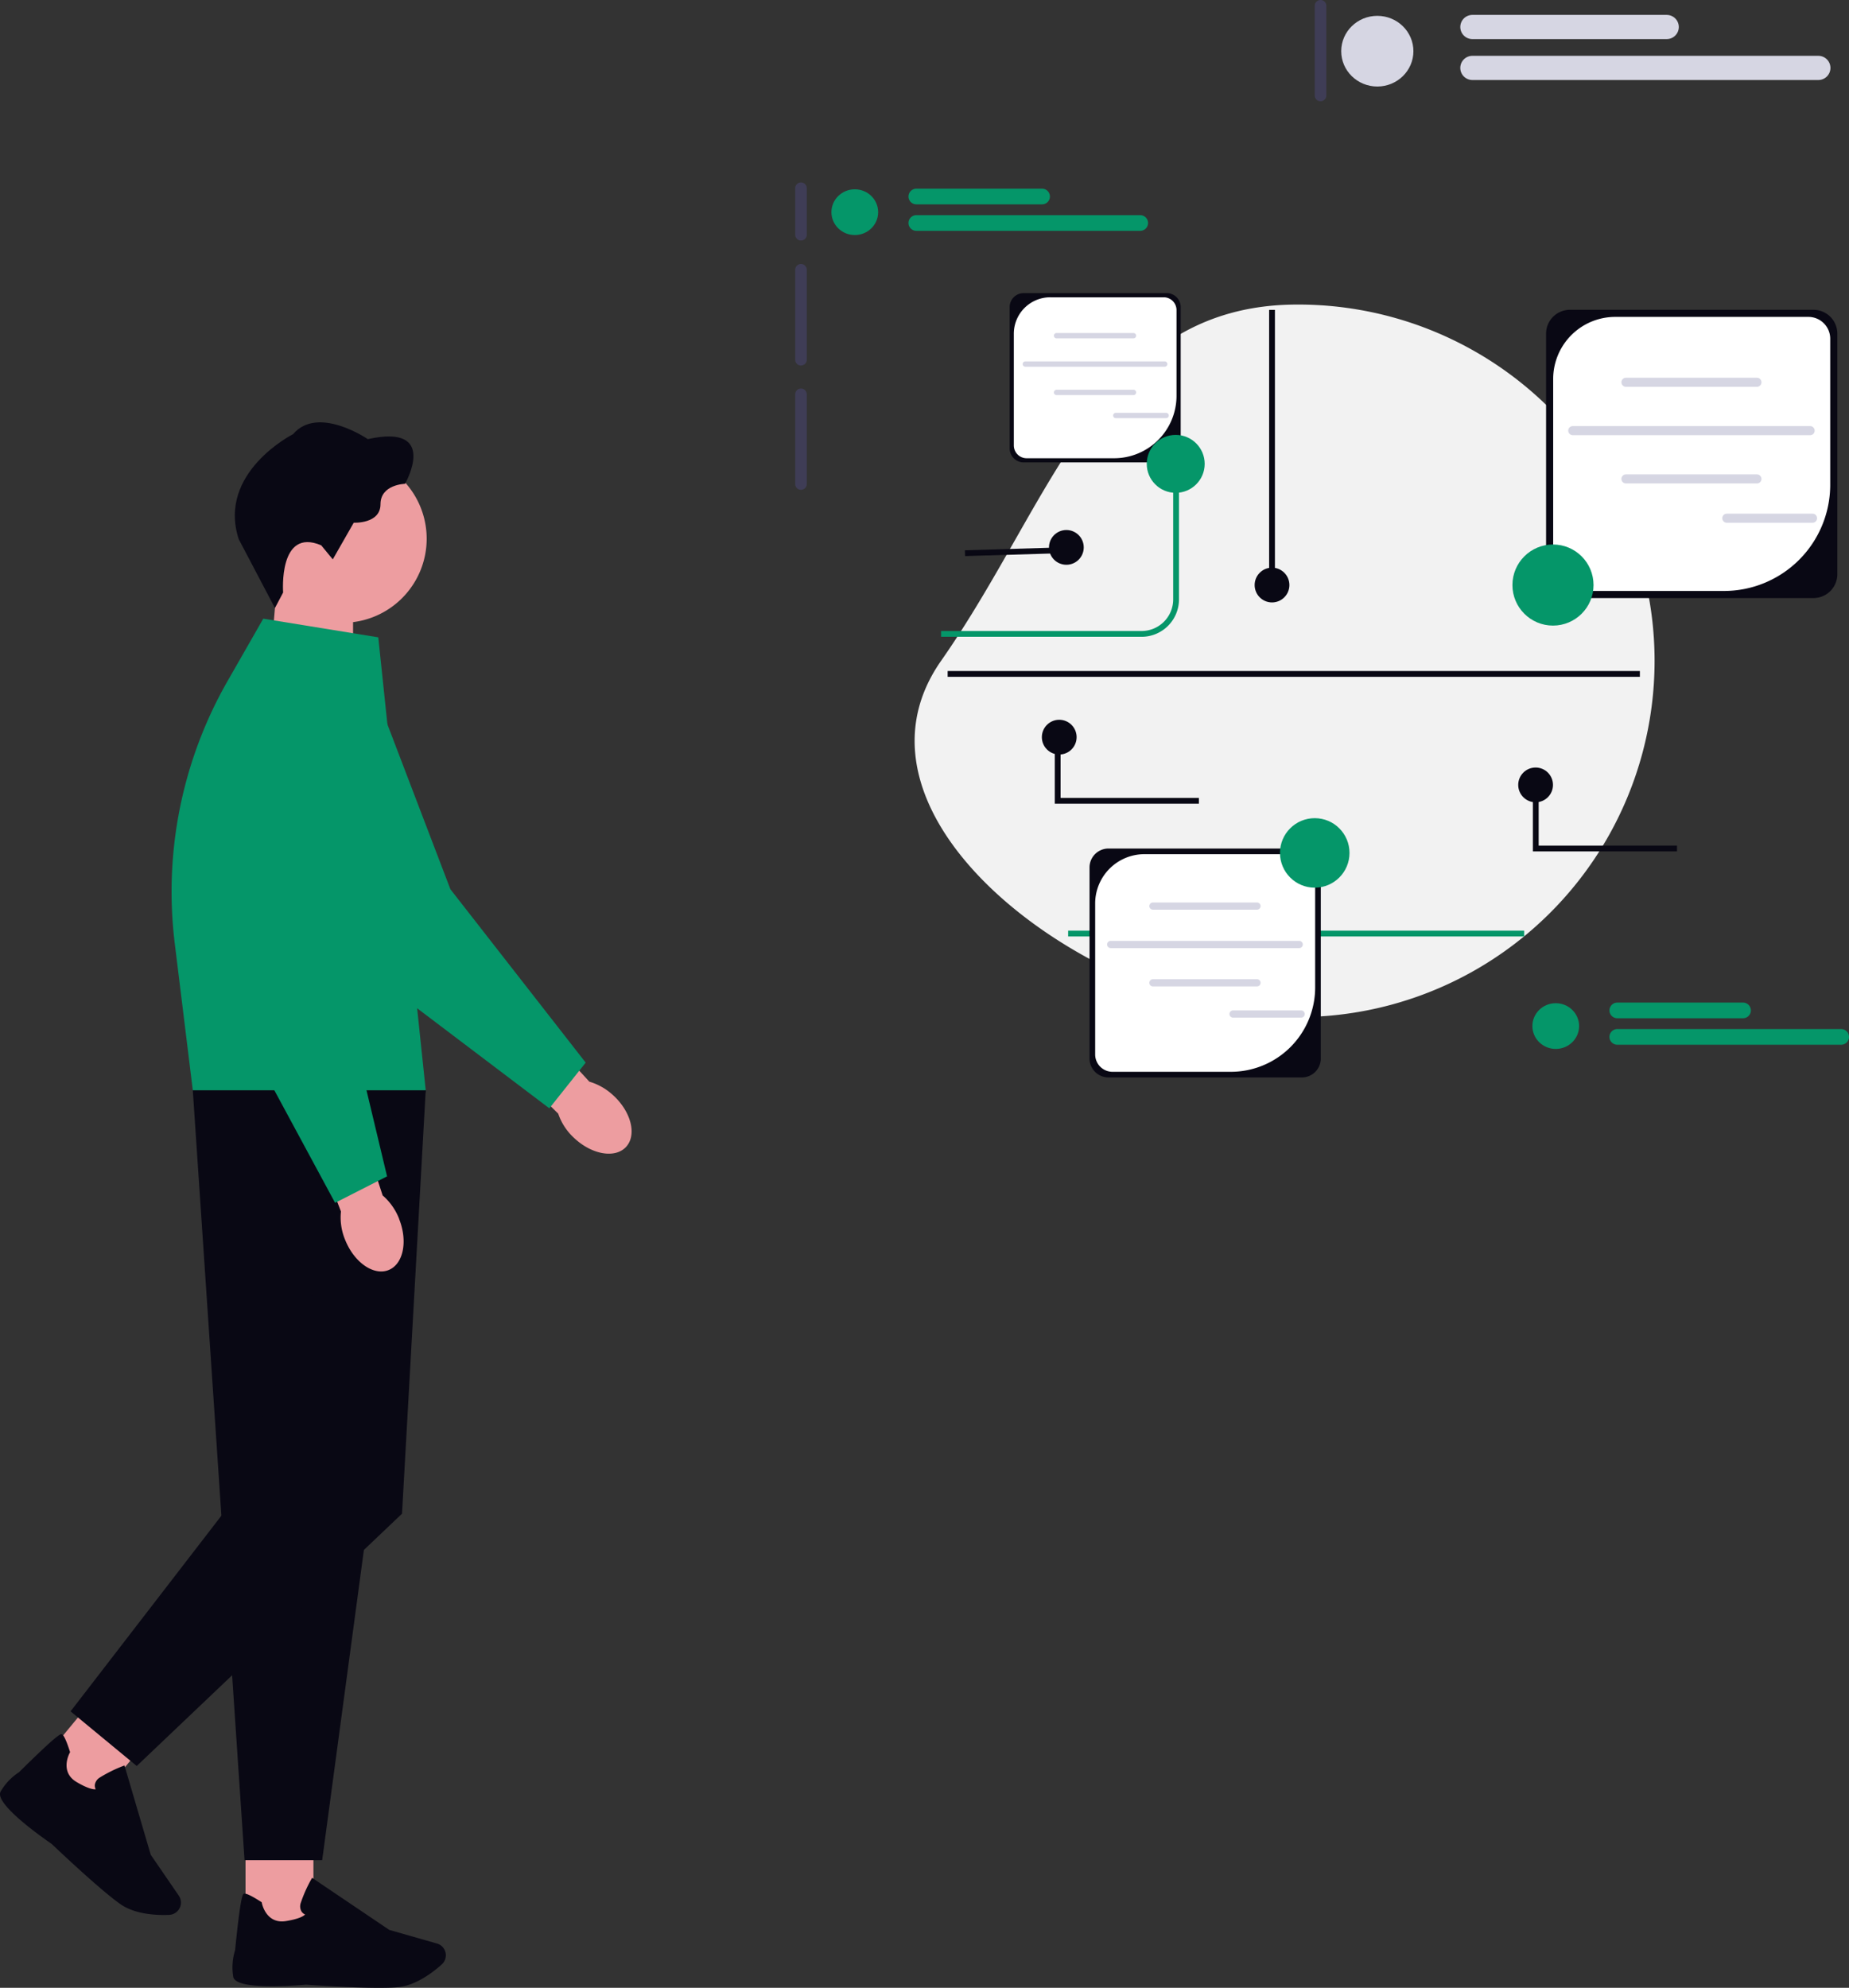 <svg xmlns="http://www.w3.org/2000/svg" width="744.184" height="800.076" viewBox="0 0 744.184 800.076" xmlns:xlink="http://www.w3.org/1999/xlink" role="img" artist="Katerina Limpitsouni" source="https://undraw.co/"><rect x="0" y="0" width="744.184" height="800.076" fill="#333333" stroke="none"/><g transform="translate(-780.246 -161.184)"><g transform="translate(780.246 331.173)"><path d="M481.229,329.335h0a23.954,23.954,0,0,0-9.984-5.86L443.72,293.47l-14.514,13.913,29.5,28.948A23.519,23.519,0,0,0,464.971,346c7.061,6.751,16.419,8.484,20.905,3.876s2.428-13.8-4.62-20.531h-.026Z" transform="translate(-234.042 -58.101)" fill="#ed9da0"/><path d="M581.124,348.7l-14.617,18.377-75.556-57.192-.065-.131-44.153-82.394a28.26,28.26,0,1,1,51.306-23.441L526.686,278.9l54.44,69.774v.026Z" transform="translate(-345.408 -90.976)" fill="#059669"/><path d="M518.269,164.58h30.8v48.865l-33.96-11.159Z" transform="translate(-406.972 -97.433)" fill="#ed9da0"/><path d="M560.07,156.929a33.833,33.833,0,1,0,0,.008Z" transform="translate(-388.344 -110.091)" fill="#ed9da0"/><path d="M515.939,181.6l-3.3,6.265L498.071,160.18c-8.77-26.86,21.861-42.287,21.861-42.287,10-11.772,30.084,2,30.084,2C578.99,113.455,565,137.875,565,137.875s-9.88.218-9.88,8.21-10.767,7.44-10.767,7.44l-8.436,14.761-4.659-5.662c-17.32-7.335-15.323,18.977-15.323,18.977Z" transform="translate(-401.98 -113.133)" fill="#090814"/><rect width="27.33" height="38.776" transform="translate(98.818 567.843)" fill="#ed9da0"/><path d="M545.737,606.251c-11.994,0-29.507-1.253-29.641-1.266-4.682.418-28.074,2.258-29.236-3.093a22.982,22.982,0,0,1,.731-10.767c2.258-22.358,3.093-22.618,3.593-22.762.8-.235,3.119.871,6.891,3.3l.235.157.052.274c.065.34,1.736,8.549,9.658,7.295,5.43-.861,7.186-2.062,7.752-2.649a3.339,3.339,0,0,1-1.436-1.2,4.2,4.2,0,0,1-.3-3.5,55.351,55.351,0,0,1,4.2-9.437l.353-.626,31.056,20.957,19.186,5.482a4.908,4.908,0,0,1,3.2,2.831h0a4.947,4.947,0,0,1-1.253,5.586c-3.484,3.132-10.416,8.493-17.671,9.162-1.932.183-4.49.248-7.361.248h0Z" transform="translate(-392.975 23.836)" fill="#090814"/><rect width="27.33" height="38.776" transform="translate(37.3 557.016) rotate(-140.436)" fill="#ed9da0"/><path d="M611,581.7c-9.241-7.648-21.94-19.773-22.031-19.864-3.876-2.649-23.075-16.145-20.557-21.014a22.773,22.773,0,0,1,7.427-7.831c15.988-15.805,16.784-15.461,17.267-15.257.77.327,1.851,2.649,3.211,6.93l.078.261-.131.248c-.183.314-4.124,7.713,2.78,11.785,4.737,2.793,6.852,2.989,7.661,2.9a3.331,3.331,0,0,1-.34-1.851,4.208,4.208,0,0,1,2-2.884,55.538,55.538,0,0,1,9.255-4.594l.665-.261,10.571,35.944,11.29,16.458a4.952,4.952,0,0,1,.653,4.229h0a4.964,4.964,0,0,1-4.528,3.51c-4.672.2-13.431-.091-19.447-4.2-1.592-1.1-3.6-2.675-5.821-4.5h0Z" transform="translate(-568.188 10.317)" fill="#090814"/><path d="M586.437,319.1,544.776,628.983H513.527L492.7,319.1h93.746Z" transform="translate(-415.104 -50.281)" fill="#090814"/><path d="M554.917,488.366,492.7,569.09l26.625,21.994L626.1,489.53l9.541-170.43-19.094,17.071Z" transform="translate(-464.295 -50.281)" fill="#090814"/><path d="M575.892,181.188l19.093,182.294H501.239l-7.27-59.163a170.725,170.725,0,0,1,21.248-105.506L529.6,173.676l46.294,7.513h0Z" transform="translate(-423.64 -94.659)" fill="#059669"/><path d="M537.755,370.062h0a23.881,23.881,0,0,0-6.656-9.473l-12.6-38.74-18.99,6.642,14.813,38.568a23.383,23.383,0,0,0,1.683,11.407c3.615,9.058,11.421,14.527,17.411,12.2s7.922-11.551,4.307-20.609h.026Z" transform="translate(-377.098 -49.441)" fill="#ed9da0"/><path d="M576.605,391.539l-20.921,10.65L510.669,318.8v-.143l-5.988-93.279a28.261,28.261,0,1,1,56.409,0l-5.051,80.1,20.57,86.075h0Z" transform="translate(-420.817 -88.055)" fill="#059669"/></g><g transform="translate(1100.294 161.184)"><path d="M218.06,154.13a143.391,143.391,0,1,1,0,286.781c-79.192,0-188.792-78.517-143.391-143.391S138.868,154.13,218.06,154.13Z" transform="translate(-15.945 -31.55)" fill="#f2f2f2"/><path d="M361.113,159.982a2.334,2.334,0,0,0-2.332,2.332v74.61a2.332,2.332,0,0,0,4.663,0v-74.61A2.334,2.334,0,0,0,361.113,159.982Z" transform="translate(32.92 -30.58)" fill="#3f3d56"/><path d="M25.113,111.982a2.334,2.334,0,0,0-2.332,2.332v18.652a2.332,2.332,0,1,0,4.663,0V114.313A2.334,2.334,0,0,0,25.113,111.982Z" transform="translate(-22.782 -38.538)" fill="#3f3d56"/><path d="M25.113,159.982a2.334,2.334,0,0,0-2.332,2.332v36.139a2.332,2.332,0,1,0,4.663,0V162.313A2.334,2.334,0,0,0,25.113,159.982Z" transform="translate(-22.782 -53.722)" fill="#3f3d56"/><path d="M25.113,203.982a2.334,2.334,0,0,0-2.332,2.332v36.139a2.332,2.332,0,0,0,4.663,0V206.313A2.334,2.334,0,0,0,25.113,203.982Z" transform="translate(-22.782 -47.593)" fill="#3f3d56"/><path d="M204.487,48.982a2.334,2.334,0,0,0-2.332,2.332V87.452a2.332,2.332,0,0,0,4.663,0V51.313a2.334,2.334,0,0,0-2.332-2.332Z" transform="translate(6.954 -48.982)" fill="#3f3d56"/><path d="M153.851,278.738h-80.7v-2.332h80.7a12.728,12.728,0,0,0,12.713-12.714V209.13H168.9v54.562a15.062,15.062,0,0,1-15.045,15.046Z" transform="translate(-14.431 -22.433)" fill="#059669"/><rect width="183.535" height="2.332" transform="translate(109.86 374.58)" fill="#059669"/><g transform="translate(302.216 124.69)"><path d="M389.648,271.965H291.616a9.605,9.605,0,0,1-9.594-9.594V165.534a9.605,9.605,0,0,1,9.594-9.594h98.032a9.605,9.605,0,0,1,9.594,9.594v96.836A9.605,9.605,0,0,1,389.648,271.965Z" transform="translate(-282.021 -155.94)" fill="#090814"/><path d="M309.466,158.392a24.992,24.992,0,0,0-24.992,24.992V259.91a8.79,8.79,0,0,0,8.79,8.79h59.944a42.769,42.769,0,0,0,42.769-42.769V167.182a8.79,8.79,0,0,0-8.79-8.79Z" transform="translate(-281.615 -155.534)" fill="#fff"/><g transform="translate(8.918 27.352)"><path d="M362.575,183.05H309.858a1.824,1.824,0,1,1,0-3.648h52.717a1.824,1.824,0,0,1,0,3.648Z" transform="translate(-286.627 -179.402)" fill="#d6d6e3"/><path d="M362.575,216.414H309.858a1.824,1.824,0,1,1,0-3.648h52.717a1.824,1.824,0,0,1,0,3.648Z" transform="translate(-286.627 -173.872)" fill="#d6d6e3"/><path d="M387.027,199.743H291.495a1.824,1.824,0,1,1,0-3.648h95.532a1.824,1.824,0,0,1,0,3.648Z" transform="translate(-289.671 -176.635)" fill="#d6d6e3"/><path d="M379.186,229.98H344.675a1.824,1.824,0,1,1,0-3.648h34.511a1.824,1.824,0,0,1,0,3.648Z" transform="translate(-280.855 -171.623)" fill="#d6d6e3"/></g></g><g transform="translate(118.466 341.524)"><path d="M209.864,434.072H132.02a7.627,7.627,0,0,1-7.619-7.619V349.559a7.627,7.627,0,0,1,7.619-7.619h77.844a7.627,7.627,0,0,1,7.619,7.619v76.895a7.627,7.627,0,0,1-7.619,7.619h0Z" transform="translate(-124.402 -341.94)" fill="#090814"/><path d="M146.194,343.887a19.846,19.846,0,0,0-19.846,19.846V424.5a6.98,6.98,0,0,0,6.98,6.98h47.6a33.962,33.962,0,0,0,33.962-33.962v-46.65a6.98,6.98,0,0,0-6.98-6.98H146.194Z" transform="translate(-124.079 -341.617)" fill="#fff"/><g transform="translate(7.081 21.719)"><path d="M188.367,363.467H146.506a1.448,1.448,0,1,1,0-2.9h41.861a1.448,1.448,0,0,1,0,2.9Z" transform="translate(-128.059 -360.571)" fill="#d6d6e3"/><path d="M188.367,389.96H146.506a1.448,1.448,0,1,1,0-2.9h41.861a1.448,1.448,0,0,1,0,2.9Z" transform="translate(-128.059 -356.179)" fill="#d6d6e3"/><path d="M207.783,376.723H131.924a1.448,1.448,0,1,1,0-2.9h75.859a1.448,1.448,0,0,1,0,2.9Z" transform="translate(-130.476 -358.373)" fill="#d6d6e3"/><path d="M201.557,400.732h-27.4a1.448,1.448,0,1,1,0-2.9h27.4a1.448,1.448,0,0,1,0,2.9Z" transform="translate(-123.475 -354.393)" fill="#d6d6e3"/></g></g><g transform="translate(86.317 117.974)"><path d="M160.028,218.315H102.459a5.641,5.641,0,0,1-5.634-5.634V155.814a5.641,5.641,0,0,1,5.634-5.634h57.569a5.641,5.641,0,0,1,5.634,5.634v56.867a5.641,5.641,0,0,1-5.634,5.634h0Z" transform="translate(-96.824 -150.179)" fill="#090814"/><path d="M112.941,151.619A14.677,14.677,0,0,0,98.264,166.3v44.939a5.162,5.162,0,0,0,5.162,5.162h35.2a25.116,25.116,0,0,0,25.116-25.116v-34.5a5.162,5.162,0,0,0-5.162-5.162H112.941Z" transform="translate(-96.586 -149.941)" fill="#fff"/><g transform="translate(5.237 16.062)"><path d="M144.129,166.1H113.171a1.071,1.071,0,1,1,0-2.142h30.958a1.071,1.071,0,0,1,0,2.142Z" transform="translate(-99.529 -163.958)" fill="#d6d6e3"/><path d="M144.129,185.692H113.171a1.071,1.071,0,1,1,0-2.142h30.958a1.071,1.071,0,0,1,0,2.142Z" transform="translate(-99.529 -160.71)" fill="#d6d6e3"/><path d="M158.489,175.9h-56.1a1.071,1.071,0,1,1,0-2.142h56.1a1.071,1.071,0,0,1,0,2.142Z" transform="translate(-101.316 -162.332)" fill="#d6d6e3"/><path d="M153.884,193.659H133.618a1.071,1.071,0,1,1,0-2.142h20.267a1.071,1.071,0,0,1,0,2.142Z" transform="translate(-96.139 -159.389)" fill="#d6d6e3"/></g></g><circle cx="16.321" cy="16.321" r="16.321" transform="translate(288.673 219.153)" fill="#059669"/><circle cx="11.658" cy="11.658" r="11.658" transform="translate(141.496 175.041)" fill="#059669"/><circle cx="13.989" cy="13.989" r="13.989" transform="translate(195.119 329.301)" fill="#059669"/><g transform="translate(219.762 6.002)"><ellipse cx="14.529" cy="14.223" rx="14.529" ry="14.223" transform="translate(0 0.374)" fill="#d6d6e3"/><path d="M335.482,63.862H257.276a4.866,4.866,0,1,1,0-9.732h78.206a4.866,4.866,0,1,1,0,9.732Z" transform="translate(-204.477 -54.13)" fill="#d6d6e3"/><path d="M396.515,77.989H257.276a4.866,4.866,0,1,1,0-9.732H396.515a4.866,4.866,0,1,1,0,9.732Z" transform="translate(-204.477 -51.788)" fill="#d6d6e3"/></g><g transform="translate(14.585 75.949)"><ellipse cx="9.403" cy="9.205" rx="9.403" ry="9.205" transform="translate(0 0.242)" fill="#059669"/><path d="M115.667,120.429H65.053a3.149,3.149,0,1,1,0-6.3h50.614a3.149,3.149,0,0,1,0,6.3Z" transform="translate(-30.882 -114.13)" fill="#059669"/><path d="M155.166,129.571H65.053a3.149,3.149,0,1,1,0-6.3h90.113a3.149,3.149,0,0,1,0,6.3Z" transform="translate(-30.882 -112.615)" fill="#059669"/></g><g transform="translate(296.704 403.532)"><g transform="translate(0)"><ellipse cx="9.403" cy="9.205" rx="9.403" ry="9.205" transform="translate(0 0.242)" fill="#059669"/><path d="M357.667,401.429H307.053a3.149,3.149,0,0,1,0-6.3h50.614a3.149,3.149,0,0,1,0,6.3Z" transform="translate(-272.882 -395.13)" fill="#059669"/><path d="M397.166,410.571H307.053a3.149,3.149,0,0,1,0-6.3h90.113a3.149,3.149,0,0,1,0,6.3Z" transform="translate(-272.882 -393.615)" fill="#059669"/></g></g><rect width="2.332" height="110.749" transform="translate(190.748 124.725)" fill="#090814"/><circle cx="6.995" cy="6.995" r="6.995" transform="translate(184.919 228.48)" fill="#090814"/><circle cx="6.995" cy="6.995" r="6.995" transform="translate(291.004 308.918)" fill="#090814"/><circle cx="6.995" cy="6.995" r="6.995" transform="translate(102.148 213.325)" fill="#090814"/><rect width="38.27" height="2.333" transform="matrix(1, -0.03, 0.03, 1, 68.307, 221.487)" fill="#090814"/><path d="M335.465,346.748h-58V319.97h2.332v24.446h55.673Z" transform="translate(19.438 -4.058)" fill="#090814"/><circle cx="6.995" cy="6.995" r="6.995" transform="translate(99.277 289.7)" fill="#090814"/><path d="M170.409,330.263h-58V303.486h2.332v24.446h55.673Z" transform="translate(-7.924 -6.791)" fill="#090814"/><rect width="278.6" height="2.332" transform="translate(61.367 270.08)" fill="#090814"/></g></g></svg>